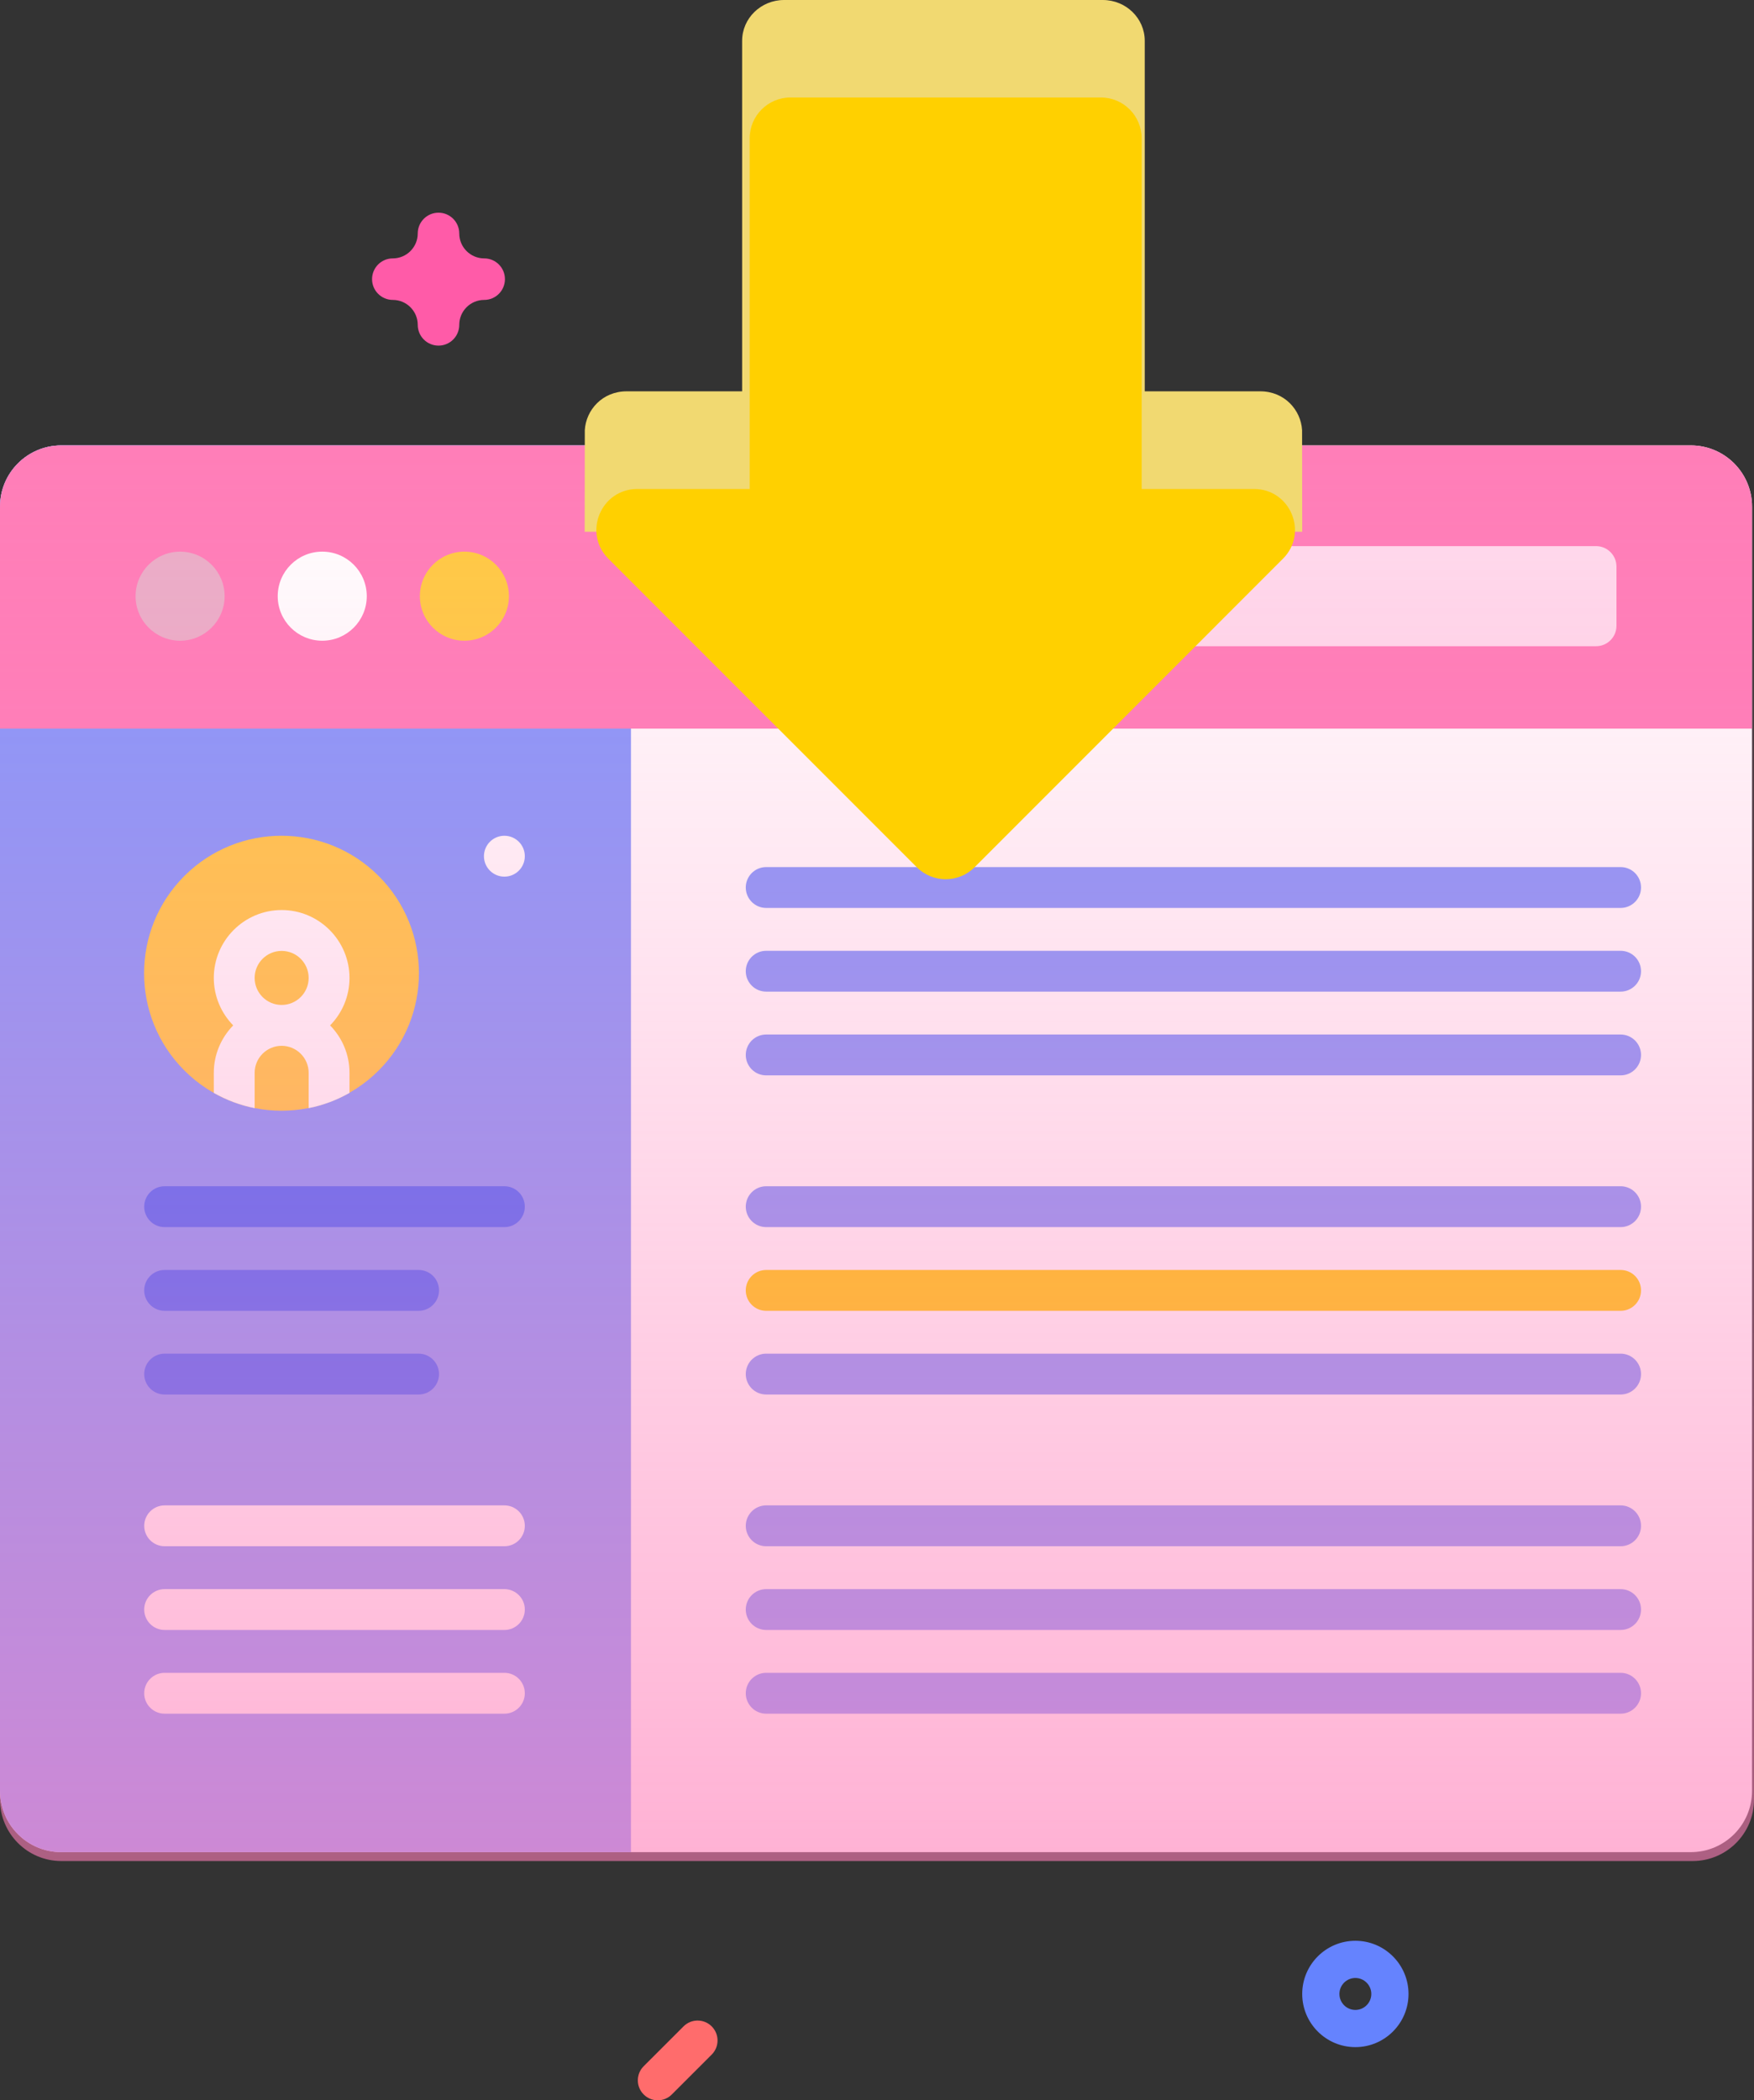 <svg width="66" height="79" viewBox="0 0 66 79" fill="none" xmlns="http://www.w3.org/2000/svg">
<rect x="0" y="0" width="66" height="79" fill="#333333" stroke="none"/>
<path d="M63.622 69.666H2.305C1.032 69.666 0 68.634 0 67.36V19.058C0 17.785 1.032 16.753 2.305 16.753H63.622C64.895 16.753 65.927 17.785 65.927 19.058V67.36C65.927 68.634 64.895 69.666 63.622 69.666Z" fill="white"/>
<path d="M23.742 69.666H2.305C1.032 69.666 0 68.634 0 67.36V19.058C0 17.785 1.032 16.753 2.305 16.753H23.742V69.666Z" fill="#8399FE"/>
<path d="M65.927 27.406V19.058C65.927 17.785 64.895 16.753 63.622 16.753H2.305C1.032 16.753 0 17.785 0 19.058V27.406H65.927Z" fill="#FF7EB8"/>
<path d="M6.777 24.1C7.702 24.1 8.452 23.35 8.452 22.425C8.452 21.5 7.702 20.75 6.777 20.75C5.852 20.75 5.102 21.5 5.102 22.425C5.102 23.35 5.852 24.1 6.777 24.1Z" fill="#EAAFC8"/>
<path d="M12.126 24.1C13.051 24.1 13.801 23.35 13.801 22.425C13.801 21.499 13.051 20.749 12.126 20.749C11.201 20.749 10.45 21.499 10.45 22.425C10.45 23.35 11.201 24.1 12.126 24.1Z" fill="white"/>
<path d="M17.474 24.1C18.4 24.1 19.15 23.35 19.15 22.425C19.15 21.499 18.4 20.749 17.474 20.749C16.549 20.749 15.799 21.499 15.799 22.425C15.799 23.35 16.549 24.1 17.474 24.1Z" fill="#FFCC42"/>
<path d="M60.057 24.307H39.13V20.542H60.057C60.481 20.542 60.825 20.886 60.825 21.311V23.539C60.825 23.963 60.481 24.307 60.057 24.307Z" fill="#FFDBED"/>
<path d="M39.233 20.59C38.42 19.778 37.098 19.778 36.286 20.59C35.473 21.402 35.473 22.724 36.286 23.537C36.906 24.157 37.823 24.302 38.584 23.975L39.252 24.643C39.553 24.944 40.039 24.944 40.339 24.643C40.639 24.343 40.639 23.857 40.339 23.557L39.671 22.888C39.998 22.128 39.853 21.21 39.233 20.59ZM37.373 21.677C37.586 21.464 37.933 21.464 38.146 21.677C38.359 21.89 38.359 22.237 38.146 22.45C37.933 22.663 37.586 22.663 37.373 22.45C37.16 22.237 37.16 21.89 37.373 21.677Z" fill="white"/>
<path d="M60.981 44.619H28.83C28.406 44.619 28.062 44.963 28.062 45.387C28.062 45.812 28.406 46.156 28.83 46.156H60.981C61.405 46.156 61.749 45.812 61.749 45.387C61.749 44.963 61.405 44.619 60.981 44.619Z" fill="#8399FE"/>
<path d="M60.981 47.768H28.83C28.406 47.768 28.062 48.112 28.062 48.536C28.062 48.961 28.406 49.305 28.83 49.305H60.981C61.405 49.305 61.749 48.961 61.749 48.536C61.749 48.112 61.405 47.768 60.981 47.768Z" fill="#FFD000"/>
<path d="M60.981 50.916H28.83C28.406 50.916 28.062 51.261 28.062 51.685C28.062 52.109 28.406 52.453 28.83 52.453H60.981C61.405 52.453 61.749 52.109 61.749 51.685C61.749 51.261 61.405 50.916 60.981 50.916Z" fill="#8399FE"/>
<path d="M60.981 56.623H28.83C28.406 56.623 28.062 56.968 28.062 57.392C28.062 57.816 28.406 58.16 28.83 58.16H60.981C61.405 58.16 61.749 57.816 61.749 57.392C61.749 56.968 61.405 56.623 60.981 56.623Z" fill="#8399FE"/>
<path d="M60.981 59.773H28.83C28.406 59.773 28.062 60.117 28.062 60.541C28.062 60.965 28.406 61.309 28.83 61.309H60.981C61.405 61.309 61.749 60.965 61.749 60.541C61.749 60.117 61.405 59.773 60.981 59.773Z" fill="#8399FE"/>
<path d="M60.981 62.921H28.83C28.406 62.921 28.062 63.266 28.062 63.69C28.062 64.114 28.406 64.458 28.83 64.458H60.981C61.405 64.458 61.749 64.114 61.749 63.69C61.749 63.266 61.405 62.921 60.981 62.921Z" fill="#8399FE"/>
<path d="M60.981 32.614H28.83C28.406 32.614 28.062 32.958 28.062 33.382C28.062 33.806 28.406 34.151 28.83 34.151H60.981C61.405 34.151 61.749 33.806 61.749 33.382C61.749 32.958 61.405 32.614 60.981 32.614Z" fill="#8399FE"/>
<path d="M60.981 35.763H28.83C28.406 35.763 28.062 36.107 28.062 36.531C28.062 36.955 28.406 37.299 28.83 37.299H60.981C61.405 37.299 61.749 36.955 61.749 36.531C61.749 36.107 61.405 35.763 60.981 35.763Z" fill="#8399FE"/>
<path d="M60.981 38.912H28.83C28.406 38.912 28.062 39.256 28.062 39.68C28.062 40.105 28.406 40.449 28.83 40.449H60.981C61.405 40.449 61.749 40.105 61.749 39.68C61.749 39.256 61.405 38.912 60.981 38.912Z" fill="#8399FE"/>
<path d="M14.249 40.264C16.269 38.244 16.269 34.97 14.249 32.95C12.23 30.931 8.956 30.931 6.936 32.95C4.917 34.97 4.917 38.244 6.936 40.264C8.956 42.283 12.23 42.283 14.249 40.264Z" fill="#FFCC42"/>
<path d="M8.775 38.569C8.325 39.03 8.045 39.66 8.045 40.353V41.108C8.517 41.375 9.034 41.572 9.582 41.681V40.353C9.582 39.794 10.037 39.337 10.598 39.337C11.159 39.337 11.614 39.794 11.614 40.353V41.681C12.163 41.572 12.681 41.375 13.151 41.108V40.353C13.151 39.66 12.873 39.03 12.421 38.569C12.873 38.108 13.151 37.478 13.151 36.784C13.151 35.377 12.006 34.23 10.598 34.23C9.19 34.23 8.045 35.377 8.045 36.784C8.045 37.478 8.325 38.108 8.775 38.569ZM9.582 36.784C9.582 36.223 10.037 35.767 10.598 35.767C11.159 35.767 11.614 36.223 11.614 36.784C11.614 37.344 11.159 37.8 10.598 37.8C10.037 37.8 9.582 37.344 9.582 36.784Z" fill="white"/>
<path d="M18.979 44.619H6.195C5.77 44.619 5.426 44.963 5.426 45.387C5.426 45.812 5.77 46.156 6.195 46.156H18.98C19.404 46.156 19.748 45.812 19.748 45.387C19.748 44.963 19.404 44.619 18.979 44.619Z" fill="#4369FD"/>
<path d="M15.752 47.768H6.195C5.77 47.768 5.426 48.112 5.426 48.536C5.426 48.96 5.77 49.305 6.195 49.305H15.752C16.176 49.305 16.52 48.96 16.52 48.536C16.52 48.112 16.176 47.768 15.752 47.768Z" fill="#4369FD"/>
<path d="M15.752 50.916H6.195C5.77 50.916 5.426 51.261 5.426 51.685C5.426 52.109 5.77 52.453 6.195 52.453H15.752C16.176 52.453 16.52 52.109 16.52 51.685C16.52 51.261 16.176 50.916 15.752 50.916Z" fill="#4369FD"/>
<path d="M18.98 56.623H6.195C5.771 56.623 5.427 56.968 5.427 57.392C5.427 57.816 5.771 58.16 6.195 58.16H18.98C19.404 58.16 19.748 57.816 19.748 57.392C19.748 56.968 19.404 56.623 18.98 56.623Z" fill="white"/>
<path d="M18.979 59.773H6.195C5.77 59.773 5.426 60.117 5.426 60.541C5.426 60.965 5.77 61.309 6.195 61.309H18.98C19.404 61.309 19.748 60.965 19.748 60.541C19.748 60.117 19.404 59.773 18.979 59.773Z" fill="white"/>
<path d="M18.979 62.921H6.195C5.77 62.921 5.426 63.266 5.426 63.69C5.426 64.114 5.77 64.458 6.195 64.458H18.98C19.404 64.458 19.748 64.114 19.748 63.69C19.748 63.266 19.404 62.921 18.979 62.921Z" fill="white"/>
<path d="M19.748 32.205C19.748 32.63 19.404 32.974 18.979 32.974C18.555 32.974 18.21 32.63 18.21 32.205C18.21 31.781 18.554 31.436 18.979 31.436C19.404 31.436 19.748 31.781 19.748 32.205Z" fill="white"/>
<path d="M24.75 79C24.558 79 24.366 78.927 24.22 78.78C23.927 78.487 23.927 78.012 24.22 77.719L25.72 76.22C26.012 75.927 26.487 75.927 26.78 76.22C27.073 76.513 27.073 76.988 26.78 77.281L25.28 78.78C25.134 78.927 24.942 79 24.75 79Z" fill="#FF6C6C"/>
<path d="M16.5 13C16.069 13 15.719 12.65 15.719 12.219C15.719 11.702 15.298 11.281 14.781 11.281C14.35 11.281 14 10.932 14 10.5C14 10.068 14.35 9.719 14.781 9.719C15.298 9.719 15.719 9.298 15.719 8.781C15.719 8.35 16.069 8 16.5 8C16.932 8 17.281 8.35 17.281 8.781C17.281 9.298 17.702 9.719 18.219 9.719C18.65 9.719 19 10.068 19 10.5C19 10.932 18.65 11.281 18.219 11.281C17.702 11.281 17.281 11.702 17.281 12.219C17.281 12.65 16.932 13 16.5 13Z" fill="#FF5BA8"/>
<path d="M51 77C49.897 77 49 76.103 49 75C49 73.897 49.897 73 51 73C52.103 73 53 73.897 53 75C53 76.103 52.103 77 51 77ZM51 74.399C50.669 74.399 50.4 74.669 50.4 75C50.4 75.331 50.669 75.601 51 75.601C51.331 75.601 51.6 75.331 51.6 75C51.6 74.669 51.331 74.399 51 74.399Z" fill="#6583FE"/>
<path d="M63.692 70H2.308C1.033 70 0 68.966 0 67.691V19.309C0 18.034 1.033 17 2.308 17H63.692C64.967 17 66 18.034 66 19.309V67.691C66 68.966 64.967 70 63.692 70Z" fill="url(#paint0_linear)"/>
<path d="M48.995 16.178C48.95 15.421 48.335 14.719 47.419 14.719H43.075V1.536C43.075 0.688 42.369 0 41.497 0H29.503C28.632 0 27.925 0.688 27.925 1.536V14.719H23.581C22.666 14.719 22.05 15.421 22.005 16.178L22 20H49L48.995 16.178Z" fill="#F1D971"/>
<path d="M42.959 18.393V5.204C42.959 4.355 42.272 3.667 41.423 3.667H29.745C28.897 3.667 28.209 4.355 28.209 5.204V18.393H23.98C22.611 18.393 21.925 20.048 22.893 21.016L34.498 32.621C35.098 33.221 36.071 33.221 36.671 32.621L48.275 21.016C49.243 20.048 48.558 18.393 47.189 18.393H42.959Z" fill="#FFD000"/>
<defs>
<linearGradient id="paint0_linear" x1="33" y1="17" x2="33" y2="70" gradientUnits="userSpaceOnUse">
<stop offset="0.003" stop-color="#FF7EB8" stop-opacity="0"/>
<stop offset="1" stop-color="#FF7EB8" stop-opacity="0.6"/>
</linearGradient>
</defs>
</svg>
